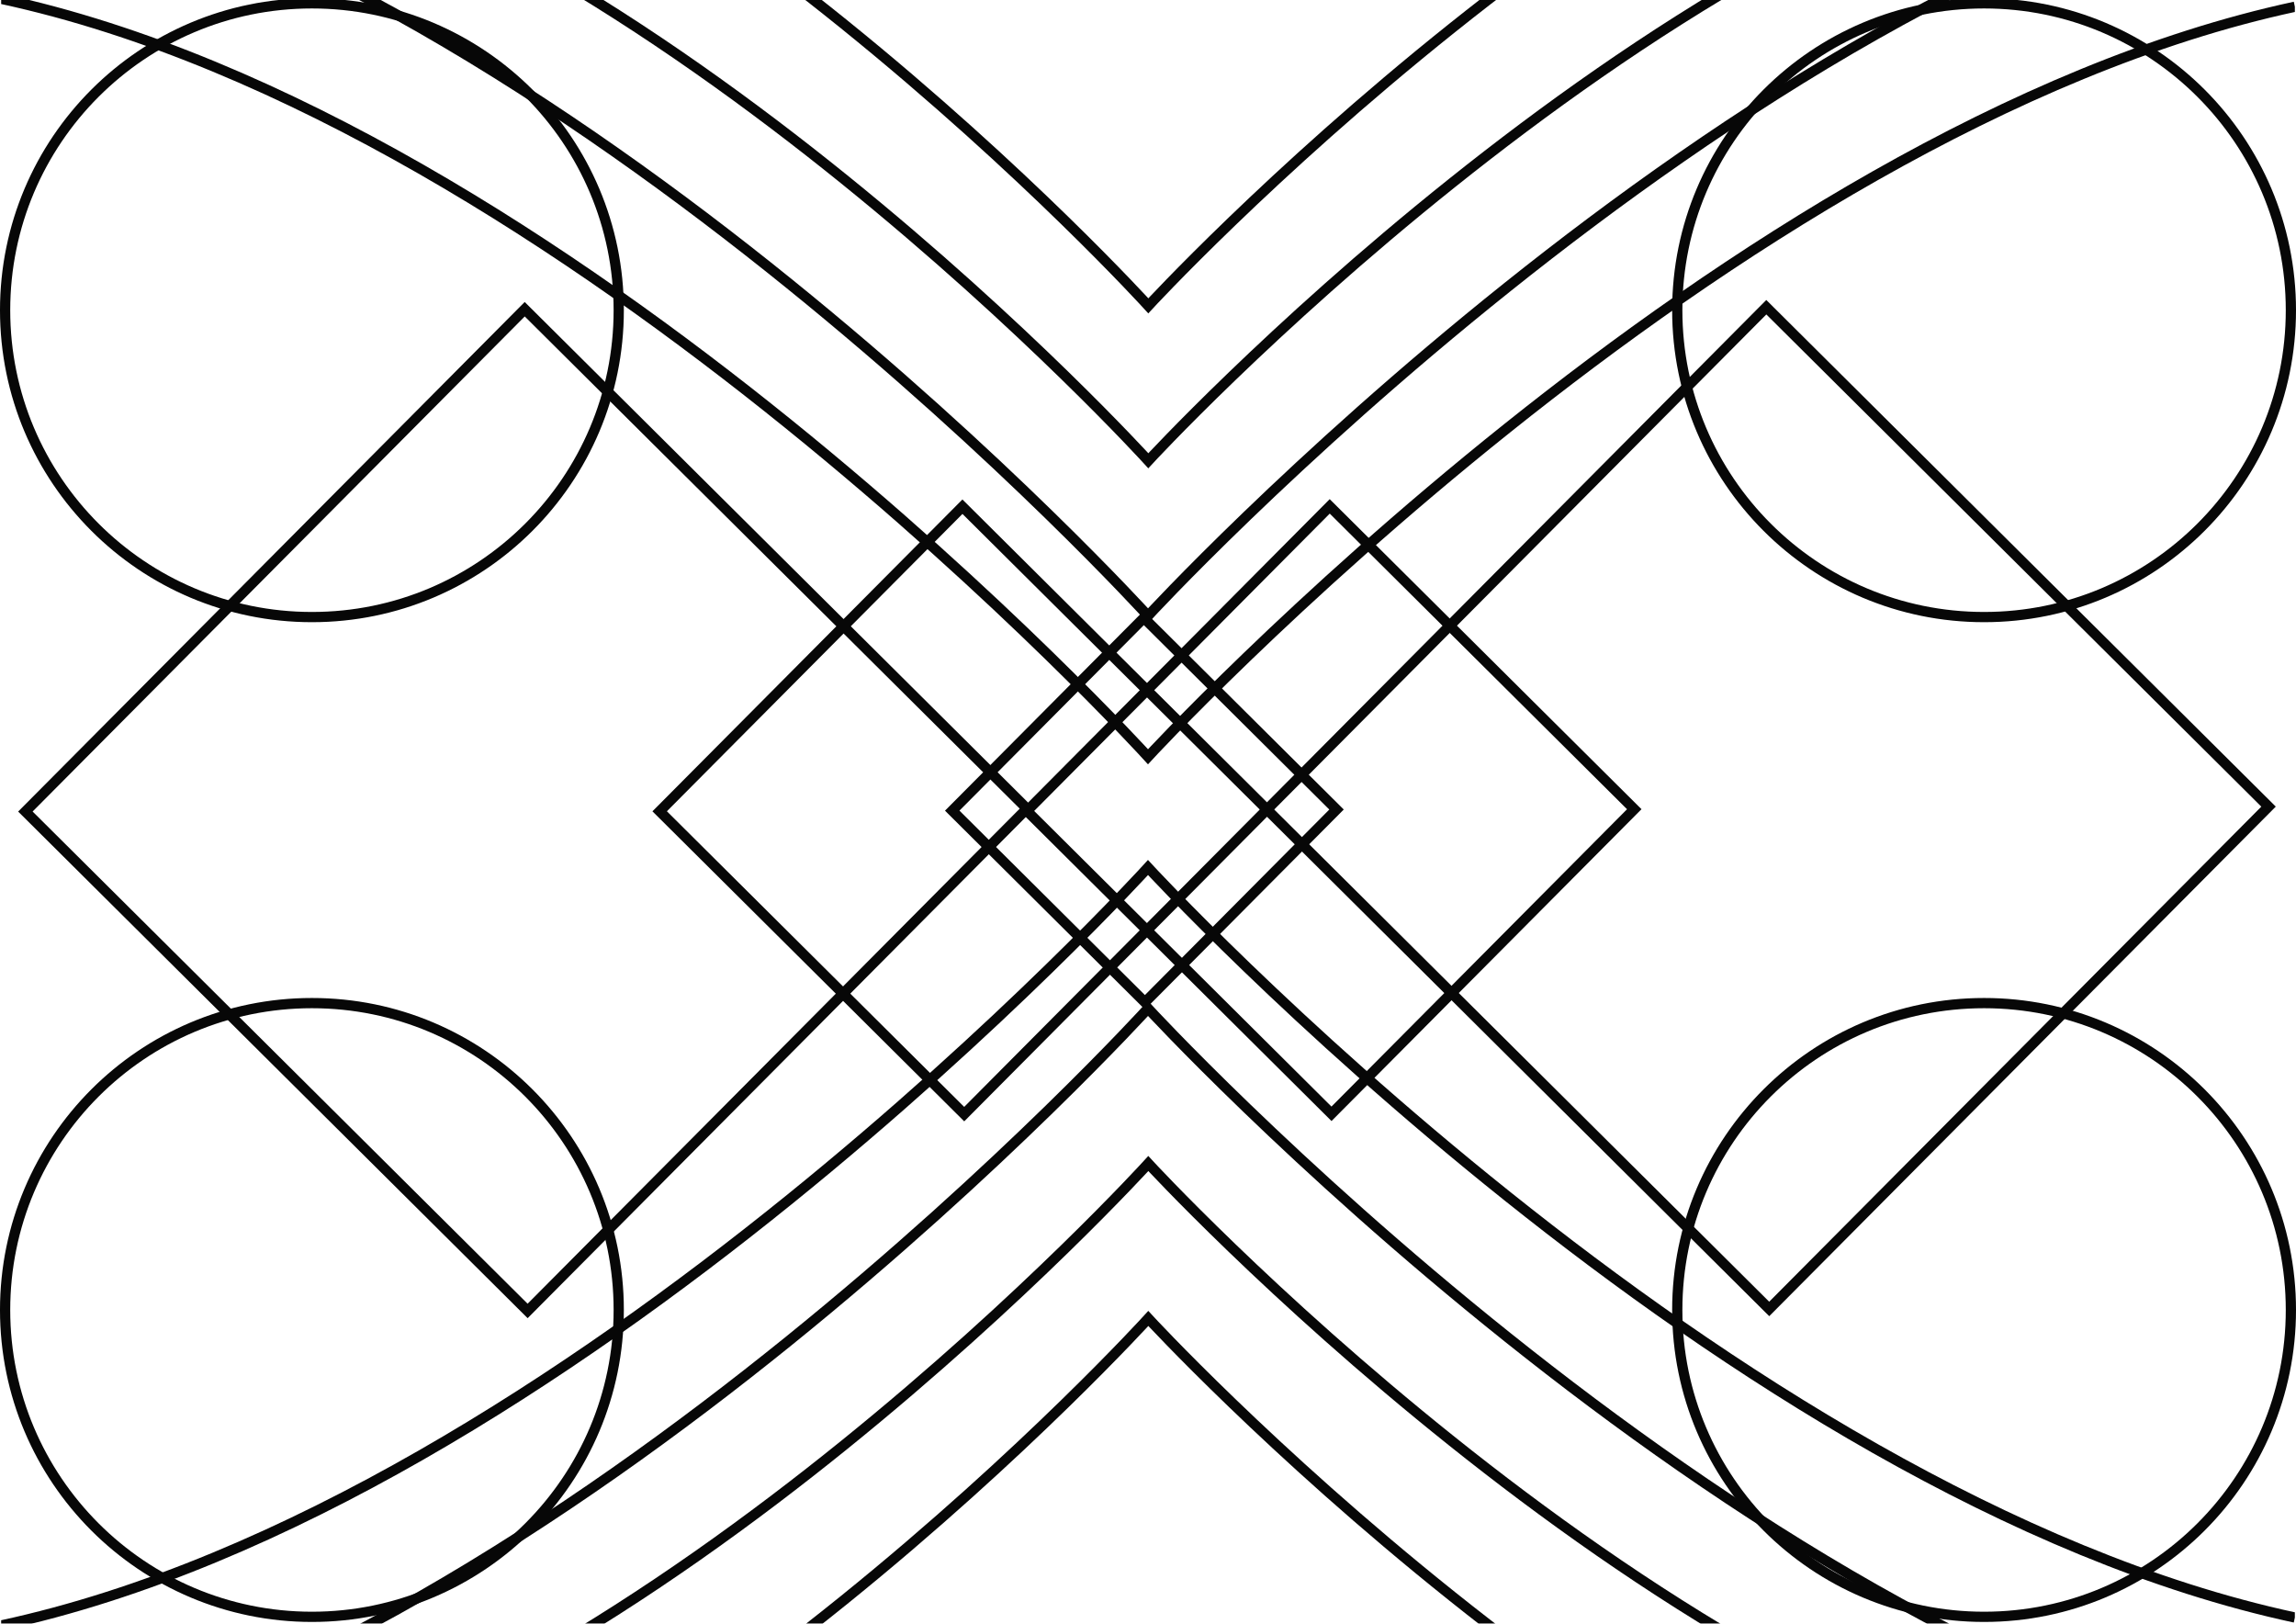 <?xml version="1.0" encoding="UTF-8" standalone="no"?>
<svg
   xmlns:dc="http://purl.org/dc/elements/1.1/"
   xmlns:cc="http://creativecommons.org/ns#"
   xmlns:rdf="http://www.w3.org/1999/02/22-rdf-syntax-ns#"
   xmlns:svg="http://www.w3.org/2000/svg"
   xmlns="http://www.w3.org/2000/svg"
   id="svg8"
   version="1.1"
   viewBox="0 0 297 210"
   height="210mm"
   width="297mm">
  <title
     id="title4766">background-test-plain</title>
  <defs
     id="defs2">
    <clipPath
       id="clipPath4658"
       clipPathUnits="userSpaceOnUse">
      <rect
         y="240.875"
         x="86.361"
         height="296.703"
         width="210.427"
         id="rect4660"
         style="opacity:1;vector-effect:none;fill:#000000;fill-opacity:1;stroke:none;stroke-width:1.326;stroke-linecap:butt;stroke-linejoin:miter;stroke-miterlimit:4;stroke-dasharray:none;stroke-dashoffset:0;stroke-opacity:1" />
    </clipPath>
    <clipPath
       id="clipPath4662"
       clipPathUnits="userSpaceOnUse">
      <rect
         y="-1.557"
         x="1.885"
         height="296.703"
         width="210.427"
         id="rect4664"
         style="opacity:1;vector-effect:none;fill:#000000;fill-opacity:1;stroke:none;stroke-width:1.326;stroke-linecap:butt;stroke-linejoin:miter;stroke-miterlimit:4;stroke-dasharray:none;stroke-dashoffset:0;stroke-opacity:1" />
    </clipPath>
  </defs>
  <g
     transform="translate(0,-87)"
     style="opacity:0.97"
     id="layer1">
    <g
       transform="rotate(90,105.114,191.886)"
       id="g4795">
      <g
         id="g4654"
         transform="translate(-1.855,1.705)"
         clip-path="url(#clipPath4662)"
         style="stroke-width:1.323;stroke-miterlimit:4;stroke-dasharray:none">
        <g
           id="g4511"
           style="stroke-width:1.323;stroke-miterlimit:4;stroke-dasharray:none">
          <path
             style="fill:none;fill-rule:evenodd;stroke:#000000;stroke-width:1.323;stroke-linecap:butt;stroke-linejoin:miter;stroke-miterlimit:4;stroke-dasharray:none;stroke-opacity:1"
             d="M 1.928,295.146 C 17.803,221.441 99.959,146.795 99.959,146.795 c 0,0 -81.13,-74.646 -97.005,-148.352"
             id="path4493-7" />
        </g>
        <g
           id="g4511-2-3"
           transform="matrix(0.845,0,0,0.845,-20.613,21.473)"
           style="stroke-width:1.565;stroke-miterlimit:4;stroke-dasharray:none">
          <path
             style="fill:none;fill-rule:evenodd;stroke:#000000;stroke-width:1.565;stroke-linecap:butt;stroke-linejoin:miter;stroke-miterlimit:4;stroke-dasharray:none;stroke-opacity:1"
             d="M -0.648,296.614 C 15.227,222.909 97.383,148.262 97.383,148.262 c 0,0 -81.13,-74.646 -97.005,-148.352"
             id="path4493-7-1-9" />
        </g>
        <g
           id="g4511-2-3-8"
           transform="matrix(0.845,0,0,0.845,-40.651,21.473)"
           style="stroke-width:1.565;stroke-miterlimit:4;stroke-dasharray:none">
          <path
             style="fill:none;fill-rule:evenodd;stroke:#000000;stroke-width:1.565;stroke-linecap:butt;stroke-linejoin:miter;stroke-miterlimit:4;stroke-dasharray:none;stroke-opacity:1"
             d="M -0.648,296.614 C 15.227,222.909 97.383,148.262 97.383,148.262 c 0,0 -81.13,-74.646 -97.005,-148.352"
             id="path4493-7-1-9-2" />
        </g>
        <g
           id="g4511-7"
           transform="translate(-18.226)"
           style="stroke-width:1.323;stroke-miterlimit:4;stroke-dasharray:none">
          <path
             style="fill:none;fill-rule:evenodd;stroke:#000000;stroke-width:1.323;stroke-linecap:butt;stroke-linejoin:miter;stroke-miterlimit:4;stroke-dasharray:none;stroke-opacity:1"
             d="M 1.928,295.146 C 17.803,221.441 99.959,146.795 99.959,146.795 c 0,0 -81.13,-74.646 -97.005,-148.352"
             id="path4493-7-0" />
        </g>
      </g>
      <g
         id="g4644"
         transform="translate(-86.331,-240.726)"
         clip-path="url(#clipPath4658)"
         style="stroke-width:1.323;stroke-miterlimit:4;stroke-dasharray:none">
        <g
           id="g4511-9"
           transform="matrix(-1,0,0,1,298.716,242.432)"
           style="stroke-width:1.323;stroke-miterlimit:4;stroke-dasharray:none">
          <path
             style="fill:none;fill-rule:evenodd;stroke:#000000;stroke-width:1.323;stroke-linecap:butt;stroke-linejoin:miter;stroke-miterlimit:4;stroke-dasharray:none;stroke-opacity:1"
             d="M 1.928,295.146 C 17.803,221.441 99.959,146.795 99.959,146.795 c 0,0 -81.13,-74.646 -97.005,-148.352"
             id="path4493-7-8" />
        </g>
        <g
           id="g4511-2-3-2"
           transform="matrix(-0.845,0,0,0.845,319.329,263.905)"
           style="stroke-width:1.565;stroke-miterlimit:4;stroke-dasharray:none">
          <path
             style="fill:none;fill-rule:evenodd;stroke:#000000;stroke-width:1.565;stroke-linecap:butt;stroke-linejoin:miter;stroke-miterlimit:4;stroke-dasharray:none;stroke-opacity:1"
             d="M -0.648,296.614 C 15.227,222.909 97.383,148.262 97.383,148.262 c 0,0 -81.13,-74.646 -97.005,-148.352"
             id="path4493-7-1-9-3" />
        </g>
        <g
           id="g4511-2-3-8-4"
           transform="matrix(-0.845,0,0,0.845,339.367,263.905)"
           style="stroke-width:1.565;stroke-miterlimit:4;stroke-dasharray:none">
          <path
             style="fill:none;fill-rule:evenodd;stroke:#000000;stroke-width:1.565;stroke-linecap:butt;stroke-linejoin:miter;stroke-miterlimit:4;stroke-dasharray:none;stroke-opacity:1"
             d="M -0.648,296.614 C 15.227,222.909 97.383,148.262 97.383,148.262 c 0,0 -81.13,-74.646 -97.005,-148.352"
             id="path4493-7-1-9-2-4" />
        </g>
        <g
           id="g4511-7-1"
           transform="matrix(-1,0,0,1,316.942,242.432)"
           style="stroke-width:1.323;stroke-miterlimit:4;stroke-dasharray:none">
          <path
             style="fill:none;fill-rule:evenodd;stroke:#000000;stroke-width:1.323;stroke-linecap:butt;stroke-linejoin:miter;stroke-miterlimit:4;stroke-dasharray:none;stroke-opacity:1"
             d="M 1.928,295.146 C 17.803,221.441 99.959,146.795 99.959,146.795 c 0,0 -81.13,-74.646 -97.005,-148.352"
             id="path4493-7-0-8" />
        </g>
      </g>
      <rect
         style="opacity:1;vector-effect:none;fill:none;fill-opacity:1;stroke:#000000;stroke-width:1.323;stroke-linecap:butt;stroke-linejoin:miter;stroke-miterlimit:4;stroke-dasharray:none;stroke-dashoffset:0;stroke-opacity:1"
         id="rect4666"
         width="35.152"
         height="35.152"
         x="14.035"
         y="-197.068"
         transform="rotate(134.834)" />
      <rect
         style="opacity:1;vector-effect:none;fill:none;fill-opacity:1;stroke:#000000;stroke-width:1.323;stroke-linecap:butt;stroke-linejoin:miter;stroke-miterlimit:4;stroke-dasharray:none;stroke-dashoffset:0;stroke-opacity:1"
         id="rect4666-8"
         width="55.551"
         height="55.551"
         x="-13.248"
         y="-190.283"
         transform="rotate(134.834)" />
      <rect
         style="opacity:1;vector-effect:none;fill:none;fill-opacity:1;stroke:#000000;stroke-width:1.323;stroke-linecap:butt;stroke-linejoin:miter;stroke-miterlimit:4;stroke-dasharray:none;stroke-dashoffset:0;stroke-opacity:1"
         id="rect4666-8-7"
         width="55.551"
         height="55.551"
         x="20.414"
         y="-223.81"
         transform="rotate(134.834)" />
      <rect
         style="opacity:1;vector-effect:none;fill:none;fill-opacity:1;stroke:#000000;stroke-width:1.323;stroke-linecap:butt;stroke-linejoin:miter;stroke-miterlimit:4;stroke-dasharray:none;stroke-dashoffset:0;stroke-opacity:1"
         id="rect4666-8-7-0"
         width="91.612"
         height="91.612"
         x="42.515"
         y="-281.68"
         transform="rotate(134.834)" />
      <rect
         style="opacity:1;vector-effect:none;fill:none;fill-opacity:1;stroke:#000000;stroke-width:1.323;stroke-linecap:butt;stroke-linejoin:miter;stroke-miterlimit:4;stroke-dasharray:none;stroke-dashoffset:0;stroke-opacity:1"
         id="rect4666-8-7-0-8"
         width="91.612"
         height="91.612"
         x="-71.197"
         y="-168.259"
         transform="rotate(134.834)" />
      <circle
         style="opacity:1;vector-effect:none;fill:none;fill-opacity:1;stroke:#000000;stroke-width:1.323;stroke-linecap:butt;stroke-linejoin:miter;stroke-miterlimit:4;stroke-dasharray:none;stroke-dashoffset:0;stroke-opacity:1"
         id="path4728"
         cx="40.349"
         cy="256.651"
         r="39.688" />
      <circle
         style="opacity:1;vector-effect:none;fill:none;fill-opacity:1;stroke:#000000;stroke-width:1.323;stroke-linecap:butt;stroke-linejoin:miter;stroke-miterlimit:4;stroke-dasharray:none;stroke-dashoffset:0;stroke-opacity:1"
         id="path4728-2"
         cx="169.651"
         cy="256.651"
         r="39.688" />
      <circle
         style="opacity:1;vector-effect:none;fill:none;fill-opacity:1;stroke:#000000;stroke-width:1.323;stroke-linecap:butt;stroke-linejoin:miter;stroke-miterlimit:4;stroke-dasharray:none;stroke-dashoffset:0;stroke-opacity:1"
         id="path4728-3"
         cx="40.349"
         cy="40.349"
         r="39.688" />
      <circle
         style="opacity:1;vector-effect:none;fill:none;fill-opacity:1;stroke:#000000;stroke-width:1.323;stroke-linecap:butt;stroke-linejoin:miter;stroke-miterlimit:4;stroke-dasharray:none;stroke-dashoffset:0;stroke-opacity:1"
         id="path4728-7"
         cx="169.651"
         cy="40.349"
         r="39.688" />
    </g>
  </g>
</svg>
